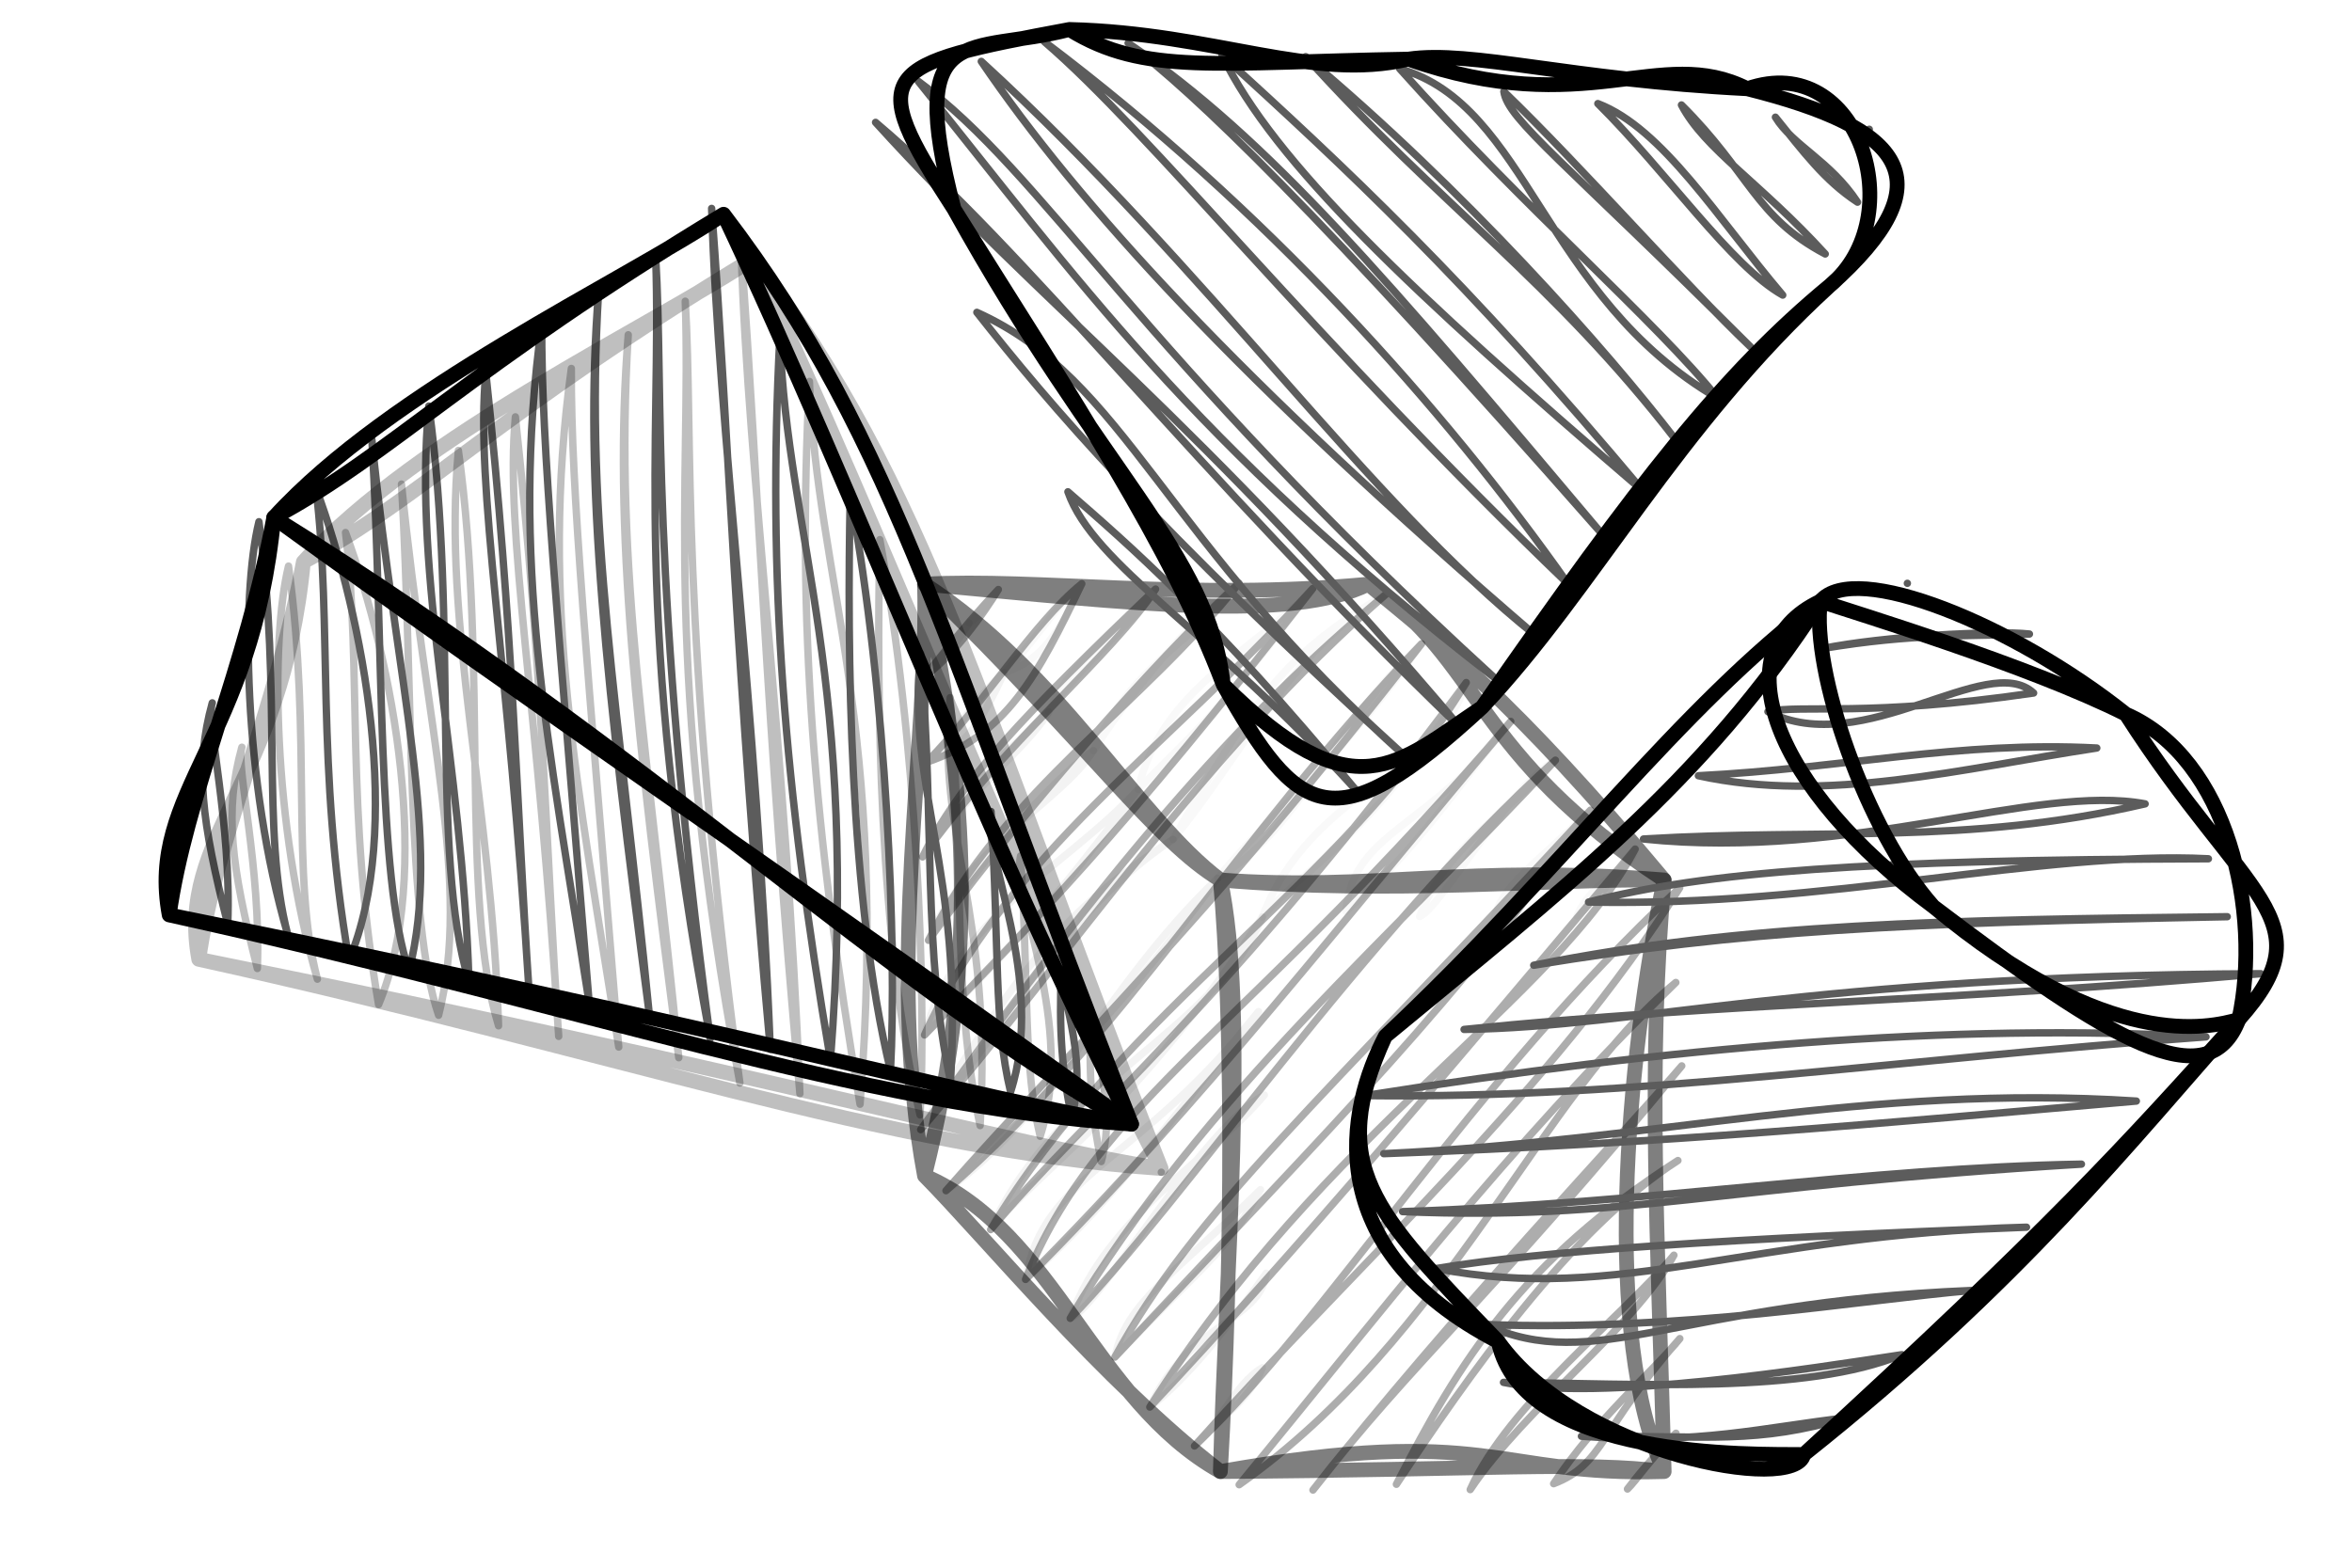 <?xml version="1.0" encoding="UTF-8"?>
<!-- Do not edit this file with editors other than diagrams.net -->
<!DOCTYPE svg PUBLIC "-//W3C//DTD SVG 1.1//EN" "http://www.w3.org/Graphics/SVG/1.1/DTD/svg11.dtd">
<svg xmlns="http://www.w3.org/2000/svg" xmlns:xlink="http://www.w3.org/1999/xlink" version="1.1" width="159px" height="106px" viewBox="-0.5 -0.5 159 106" content="&lt;mxfile host=&quot;Electron&quot; modified=&quot;2023-08-27T18:50:25.024Z&quot; agent=&quot;Mozilla/5.0 (Windows NT 6.1; Win64; x64) AppleWebKit/537.36 (KHTML, like Gecko) draw.io/21.1.2 Chrome/106.0.525.199 Electron/21.4.3 Safari/537.36&quot; version=&quot;21.1.2&quot; etag=&quot;sZcsufHuw0h8UdpnRHUk&quot; type=&quot;device&quot;&gt;&lt;diagram name=&quot;Page-1&quot; id=&quot;2ZFu-DNmcuMebJm5TlA8&quot;&gt;tZbRkpsgFIafxlsHQWO8bNLd9mI725lc9BqFKBsUhxw32qcvKJq42WyaNjuZSQ4fB4X/P0A8si7bb5rWxQ/FuPQwYq1HvnoYL8nSfFvQDSBMogHkWrABBUewEb+5g8jRRjC+nyWCUhJEPYeZqiqewYxRrdVhnrZVcv7Wmub8DGwyKs/pL8GgcDRA6NjxnYu8cK9eRq6jpGOyA/uCMnU4QeTBI2utFAxR2a65tNqNugzjHi/0ThPTvIK/GYCHAa9UNm5tbl7QjYs1U6xtmDWp+VkdCgF8U9PMsoOx17ACSmlagQlT1VSMs6d0AjTb5drS5wakqLjjjOrds3mMAFsEyEfRHOKe2sz9jkNWuGFZo1/5owAQVe7Qi8jzfrLYJo+CItsArXZ8raTShjC+pY00sqy2QsqRephEa/ux+UOlYTtWTXOLbNPpxDXw9qLWweSgqXyuSg66MyntWOXOdFf1UxEcjjU0FkpxUj0Lx6ir2nx68tFYEzhv3/eZ3OBzZ1xiXJM7mu2ETXyMEArMwmNEAhzdam6uKRNG7dG7Stk33GyzVkBBqMrgMLqPtxG57m34Sd6G170FLWjV63jN0sua9VaPft7iGtWZO8JJMFc/uZP6YYJ9HM8MCGLiL5Pz/bU49yCO/9+D6LoHdoXC3CFPNOXyp9oLJ0KqAFRphBgTvkiR2w5Qb7wZd2jZ5vZa9VO6F5lfd5qWdh4r1gb9oRn28XCALmzcDTzp44EvPzoG/+nAfeNtQO5lbhjNtxYKzmxdvLO14tu3lmker96+7+T/C3n4Aw==&lt;/diagram&gt;&lt;/mxfile&gt;"><defs/><g><path d="M 62 39 L 92 39 L 112 59 L 112 99 L 82 99 L 62 79 L 62 39 Z" fill="none" stroke="none" pointer-events="all"/><path d="M 62 39 L 92 39 L 112 59 L 82 59 Z" fill="none" stroke="none" pointer-events="all"/><path d="M 62 39 L 82 59 L 82 99 L 62 79 Z" fill="none" stroke="none" pointer-events="all"/><path d="M 82 99 L 82 59 L 62 39 M 82 59 L 112 59" fill="none" stroke="none" pointer-events="all"/><path d="M 62 39 C 62 39 62 39 62 39 M 62 39 C 62 39 62 39 62 39 M 61.74 45.4 C 63.84 44.1 66.1 40.83 66.99 39.36 M 61.74 45.4 C 62.76 44.52 63.98 42.56 66.99 39.36 M 62.13 51.04 C 67.49 49.26 69.64 45.23 72.63 38.97 M 62.13 51.04 C 66.01 47.15 69.33 41.63 72.63 38.97 M 61.87 57.44 C 64.43 52.27 68.66 47.91 77.62 39.33 M 61.87 57.44 C 66.92 50.23 74.91 43.56 77.62 39.33 M 62.27 63.08 C 67.43 52.87 76.8 47.21 83.26 38.93 M 62.27 63.08 C 70.31 52.07 79.51 42.3 83.26 38.93 M 62 69.48 C 67.53 57.35 78.38 50.14 88.25 39.29 M 62 69.48 C 69.39 61.81 75.1 56.18 88.25 39.29 M 61.74 75.88 C 74.4 58.28 82.84 48.28 93.23 39.65 M 61.74 75.88 C 72.26 63.66 80.63 50.66 93.23 39.65 M 63.45 80.01 C 71.85 70.46 80.64 62.27 95.6 43.03 M 63.45 80.01 C 75.62 69.44 82.88 56.31 95.6 43.03 M 66.47 82.64 C 75.52 67.54 90.24 59.47 98.62 45.65 M 66.47 82.64 C 72.9 74.95 82.37 67.5 98.62 45.65 M 68.83 86.01 C 73.57 74.08 83.96 69 101.63 48.28 M 68.83 86.01 C 80.8 74.05 90.54 61.38 101.63 48.28 M 71.85 88.64 C 79.32 81.01 91.85 62.4 104.65 50.9 M 71.85 88.64 C 80.82 73.56 94.26 62.23 104.65 50.9 M 74.87 91.26 C 89.9 75.25 98.34 66.94 107.02 54.28 M 74.87 91.26 C 80.31 81.32 88.64 74.17 107.02 54.28 M 77.23 94.64 C 89.02 75.93 104.7 67.1 110.04 56.91 M 77.23 94.64 C 87.02 84.22 97.93 71.31 110.04 56.91 M 80.25 97.27 C 89.42 88.55 98.71 72.93 113.05 59.53 M 80.25 97.27 C 91.41 84.77 104.54 73.12 113.05 59.53 M 83.27 99.89 C 97.46 89.89 103.74 73.35 112.79 65.93 M 83.27 99.89 C 92.74 88.39 101.33 77.12 112.79 65.93 M 88.26 100.25 C 97.63 88.34 109.65 75.73 113.19 71.57 M 88.26 100.25 C 94.86 91.71 100.42 87.1 113.19 71.57 M 93.9 99.86 C 98.17 91.5 102.35 84.78 112.93 77.97 M 93.9 99.86 C 98.68 92.63 105.7 82.58 112.93 77.97 M 98.89 100.22 C 101.49 94.4 109.21 88.52 112.66 84.37 M 98.89 100.22 C 102.66 94.58 109.91 89.36 112.66 84.37 M 104.53 99.82 C 107.92 98.52 107.57 96.23 113.06 90.01 M 104.53 99.82 C 107.43 95.42 111.39 92.1 113.06 90.01 M 109.52 100.18 C 109.68 100 110.53 98.76 112.8 96.41 M 109.52 100.18 C 110.15 99.57 110.91 98.33 112.8 96.41" fill="none" stroke="#5c5c5c" stroke-opacity="0.5" stroke-width="0.5" stroke-linejoin="round" stroke-linecap="round" stroke-miterlimit="10" pointer-events="all"/><path d="M 62 39 M 62 39 C 76.35 40.32 86.79 41.56 92 39 M 62 39 C 69.54 38.57 80 40.12 92 39 M 92 39 C 99.67 44.15 99 50.54 112 59 M 92 39 C 96.5 42.71 101.85 46.84 112 59 M 112 59 C 109.39 71.41 107.85 89.96 112 99 M 112 59 C 110.87 71.61 111.57 82.98 112 99 M 112 99 C 100.52 99.34 100.33 95.76 82 99 M 112 99 C 106.79 98.3 100.01 98.88 82 99 M 82 99 C 73.38 94.17 70.86 82.81 62 79 M 82 99 C 74.12 92.91 66.1 83.15 62 79 M 62 79 C 65.94 63.43 64.63 51.65 62 39 M 62 79 C 59.36 64.82 62.3 49.32 62 39 M 62 39 C 62 39 62 39 62 39 M 62 39 C 62 39 62 39 62 39" fill="none" stroke="rgb(0, 0, 0)" stroke-opacity="0.5" stroke-linejoin="round" stroke-linecap="round" stroke-miterlimit="10" pointer-events="all"/><path d="M 62 39 C 62 39 62 39 62 39 M 62 39 C 62 39 62 39 62 39 M 65.02 41.62 C 65.81 41.14 66.65 39.91 66.99 39.36 M 65.02 41.62 C 65.4 41.3 65.86 40.56 66.99 39.36 M 67.38 45 C 70.06 44.11 71.14 42.1 72.63 38.97 M 67.38 45 C 69.32 43.06 70.98 40.3 72.63 38.97 M 70.4 47.63 C 71.36 45.3 73.24 43.41 77.62 39.33 M 70.4 47.63 C 72.67 44.28 76.53 41.22 77.62 39.33 M 73.42 50.25 C 75.83 44.47 81.32 42.01 83.26 38.93 M 73.42 50.25 C 76.97 44.71 81.51 40.1 83.26 38.93 M 76.44 52.88 C 78.01 46.05 84.26 43.59 88.25 39.29 M 76.44 52.88 C 79.82 49.4 81.96 47.77 88.25 39.29 M 78.8 56.25 C 84.61 46.15 86.55 43.63 93.23 39.65 M 78.8 56.25 C 83.69 50.31 86.56 43.62 93.23 39.65 M 81.82 58.88 C 85.57 54.25 90.06 51.02 95.6 43.03 M 81.82 58.88 C 87.98 55.05 89.25 48.81 95.6 43.03 M 84.84 61.5 C 88.04 52.99 96.92 51.62 98.62 45.65 M 84.84 61.5 C 87.39 58.39 92.77 55.65 98.62 45.65 M 90.48 61.11 C 91.02 55.62 96.06 55.66 101.63 48.28 M 90.48 61.11 C 95.25 57.05 98.3 52.3 101.63 48.28 M 95.47 61.47 C 96.84 60.98 101.63 52.53 104.65 50.9 M 95.47 61.47 C 97.27 56.57 101.92 54.11 104.65 50.9 M 100.46 61.83 C 104.51 57.56 105.37 57.28 107.02 54.28 M 100.46 61.83 C 100.98 59.33 103.03 58.2 107.02 54.28 M 106.1 61.43 C 107.42 58.56 109.84 58.53 110.04 56.91 M 106.1 61.43 C 107.29 60.54 108.72 58.78 110.04 56.91" fill="none" stroke="#000000" stroke-opacity="0.025" stroke-width="0.5" stroke-linejoin="round" stroke-linecap="round" stroke-miterlimit="10" pointer-events="all"/><path d="M 62 39 C 62 39 62 39 62 39 M 62 39 C 62 39 62 39 62 39 M 61.74 45.4 C 63.05 44.59 64.46 42.54 65.02 41.62 M 61.74 45.4 C 62.38 44.85 63.14 43.63 65.02 41.62 M 62.13 51.04 C 64.81 50.15 65.89 48.14 67.38 45 M 62.13 51.04 C 64.07 49.1 65.73 46.33 67.38 45 M 61.87 57.44 C 63 54.68 65.23 52.45 70.4 47.63 M 61.87 57.44 C 64.55 53.49 69.12 49.87 70.4 47.63 M 62.27 63.08 C 65 56.53 71.22 53.74 73.42 50.25 M 62.27 63.08 C 66.29 56.8 71.44 51.58 73.42 50.25 M 62 69.48 C 64.13 61.44 71.47 58.26 76.44 52.88 M 62 69.48 C 66.13 65.23 68.84 63.04 76.44 52.88 M 61.74 75.88 C 68.6 64.62 71.54 60.95 78.8 56.25 M 61.74 75.88 C 67.5 68.96 71.22 61.31 78.8 56.25 M 63.45 80.01 C 68.36 74.15 73.93 69.68 81.82 58.88 M 63.45 80.01 C 71.11 74.49 73.88 66.53 81.82 58.88 M 66.47 82.64 C 71.13 72.47 81.48 69.43 84.84 61.5 M 66.47 82.64 C 69.99 78.38 76.39 74.46 84.84 61.5 M 68.83 86.01 C 70.02 78.82 76.54 78.19 84.58 67.9 M 68.83 86.01 C 75.29 80.28 79.69 73.74 84.58 67.9 M 71.85 88.64 C 73.81 87.94 80.65 75.87 84.97 73.54 M 71.85 88.64 C 74.43 81.64 81.07 78.13 84.97 73.54 M 74.87 91.26 C 80.96 84.87 82.24 84.44 84.71 79.94 M 74.87 91.26 C 75.66 87.51 78.73 85.82 84.71 79.94 M 77.23 94.64 C 79.87 88.89 84.71 88.84 85.1 85.59 M 77.23 94.64 C 79.61 92.85 82.47 89.34 85.1 85.59 M 80.25 97.27 C 81.58 96.38 82.99 93.02 84.84 91.98 M 80.25 97.27 C 81.78 95.53 84 94.18 84.84 91.98" fill="none" stroke="#000000" stroke-opacity="0.05" stroke-width="0.5" stroke-linejoin="round" stroke-linecap="round" stroke-miterlimit="10" pointer-events="all"/><path d="M 82 99 M 82 99 C 82.33 85.83 83.91 67.75 82 59 M 82 99 C 82.87 83.7 82.81 68.18 82 59 M 82 59 C 76.38 54.78 71.22 45 62 39 M 82 59 C 77.55 56.3 73.63 50.37 62 39 M 82 59 M 82 59 C 92.33 59.75 98.62 57.93 112 59 M 82 59 C 93.44 59.99 104.12 58.92 112 59" fill="none" stroke="rgb(0, 0, 0)" stroke-opacity="0.5" stroke-linejoin="round" stroke-linecap="round" stroke-miterlimit="10" pointer-events="all"/><path d="M 102 48.2 C 102 43.12 110.95 39 122 39 C 127.3 39 132.39 39.97 136.14 41.69 C 139.89 43.42 142 45.76 142 48.2 L 142 89.8 C 142 94.88 133.05 99 122 99 C 110.95 99 102 94.88 102 89.8 Z" fill="none" stroke="none" transform="rotate(45,122,69)" pointer-events="all"/><path d="M 142 48.2 C 142 53.28 133.05 57.4 122 57.4 C 110.95 57.4 102 53.28 102 48.2" fill="none" stroke="none" transform="rotate(45,122,69)" pointer-events="all"/><path d="M 105.3 43.19 C 105.3 43.19 105.3 43.19 105.3 43.19 M 105.3 43.19 C 105.3 43.19 105.3 43.19 105.3 43.19 M 104.38 50.34 C 108.01 45.25 110.7 42.88 113.56 39.78 M 104.38 50.34 C 106.66 46.9 111.66 41.31 113.56 39.78 M 104.77 55.99 C 111.64 53.78 112.33 42.55 116.58 42.4 M 104.77 55.99 C 106.08 53.98 109.78 51.52 116.58 42.4 M 104.51 62.38 C 111.95 57.62 116.79 49.4 122.23 42.01 M 104.51 62.38 C 111.1 55.09 115.29 48.26 122.23 42.01 M 104.91 68.03 C 115.97 59.06 121.03 46.59 127.21 42.37 M 104.91 68.03 C 113.02 58.88 120.63 52.92 127.21 42.37 M 105.3 73.67 C 116.86 62.6 124.59 49.44 132.86 41.97 M 105.3 73.67 C 109.47 66.59 116.52 58.41 132.86 41.97 M 105.7 79.31 C 114.06 67.66 121.23 59.74 136.53 43.84 M 105.7 79.31 C 113.83 67.13 123.26 57.41 136.53 43.84 M 105.44 85.71 C 113.73 77.19 119.39 66.62 140.86 44.96 M 105.44 85.71 C 116.5 72.13 127.21 61.26 140.86 44.96 M 103.86 93.62 C 116.07 76.81 128.43 62.05 141.26 50.6 M 103.86 93.62 C 117.1 80.71 127.32 66.71 141.26 50.6 M 107.54 95.49 C 120.02 81.8 127.24 69.09 141 57 M 107.54 95.49 C 120.59 81.45 129.74 70.41 141 57 M 111.21 97.36 C 122.29 87.17 124.94 81.22 141.39 62.64 M 111.21 97.36 C 122.66 85.14 131.31 73.08 141.39 62.64 M 115.54 98.47 C 125.94 91.48 129 81.75 141.78 68.28 M 115.54 98.47 C 119.88 92.4 128.02 83.17 141.78 68.28 M 120.53 98.83 C 128.26 95.95 128.61 88.67 142.18 73.93 M 120.53 98.83 C 130.15 89.93 137.4 79.6 142.18 73.93 M 124.2 100.7 C 129.77 97.05 138.37 85.14 141.92 80.33 M 124.2 100.7 C 130.78 94.24 139.26 86.77 141.92 80.33 M 130.5 99.55 C 136.81 93.19 139.18 91.64 142.31 85.97 M 130.5 99.55 C 136.55 94.34 138.82 90.35 142.31 85.97" fill="none" stroke="#5c5c5c" stroke-width="0.5" stroke-linejoin="round" stroke-linecap="round" stroke-miterlimit="10" transform="rotate(45,122,69)" pointer-events="all"/><path d="M 102 48.2 M 102 48.2 C 101.68 44.6 112.34 40.09 122 39 M 102 48.2 C 104.24 47.09 115 41.32 122 39 M 122 39 C 136.66 42.21 141.48 39.13 142 48.2 M 122 39 C 129.02 36.24 137.99 41.96 142 48.2 M 142 48.2 C 142.64 59.17 144.12 71.3 142 89.8 M 142 48.2 C 142.61 59.74 142.99 67.13 142 89.8 M 142 89.8 C 143.49 92.02 131.27 100.55 122 99 M 142 89.8 C 139.54 92.21 128.9 103.45 122 99 M 122 99 C 109.73 98.77 105.35 98.84 102 89.8 M 122 99 C 108.85 103.18 103.65 95.07 102 89.8 M 102 89.8 C 103.43 74.63 105.1 62.46 102 48.2 M 102 89.8 C 102.52 73.36 100.31 60.06 102 48.2" fill="none" stroke="rgb(0, 0, 0)" stroke-linejoin="round" stroke-linecap="round" stroke-miterlimit="10" transform="rotate(45,122,69)" pointer-events="all"/><path d="M 142 48.2 M 142 48.2 C 144.35 53.47 136.98 55.35 122 57.4 M 142 48.2 C 140.97 50.03 137.4 55.99 122 57.4 M 122 57.4 C 108.76 59.4 99.43 55.32 102 48.2 M 122 57.4 C 115.12 57.01 104.84 51.94 102 48.2" fill="none" stroke="rgb(0, 0, 0)" stroke-linejoin="round" stroke-linecap="round" stroke-miterlimit="10" transform="rotate(45,122,69)" pointer-events="all"/><path d="M 64.27 31.39 L 64.27 8.39 Q 64.27 -7.11 77.04 1.67 L 107.5 22.61 Q 120.27 31.39 107.5 40.17 L 77.04 61.11 Q 64.27 69.89 64.27 54.39 Z" fill="none" stroke="none" transform="rotate(95,92.27,31.39)" pointer-events="all"/><path d="M 66.28 -0.06 C 66.28 -0.06 66.28 -0.06 66.28 -0.06 M 66.28 -0.06 C 66.28 -0.06 66.28 -0.06 66.28 -0.06 M 66.02 6.33 C 67.82 5.01 68.63 2.38 71.26 0.3 M 66.02 6.33 C 68.15 4.28 70 2.65 71.26 0.3 M 65.75 12.73 C 69.91 7.74 72.86 7.11 74.94 2.17 M 65.75 12.73 C 68.61 10.9 70.5 6.99 74.94 2.17 M 66.15 18.37 C 70.37 13.3 76.32 8.42 77.96 4.79 M 66.15 18.37 C 67.44 13.85 73.22 9.59 77.96 4.79 M 65.89 24.77 C 67.77 24.35 70.29 20.2 81.63 6.66 M 65.89 24.77 C 70.49 19.08 77.85 11.41 81.63 6.66 M 64.97 31.92 C 66.68 23.03 79.45 20.95 85.31 8.53 M 64.97 31.92 C 73.62 22.71 80.44 13.2 85.31 8.53 M 64.71 38.32 C 72.73 26.83 82.68 16.33 88.33 11.15 M 64.71 38.32 C 73.89 28.47 78.41 20.3 88.33 11.15 M 65.1 43.97 C 72.05 39.79 79.82 30 92 13.02 M 65.1 43.97 C 71.89 35.08 78.72 26.27 92 13.02 M 64.84 50.36 C 67.75 45.69 74.97 36.64 95.02 15.65 M 64.84 50.36 C 70.52 40.24 79.1 31.63 95.02 15.65 M 65.24 56.01 C 70.64 48.45 83.85 35.97 98.7 17.52 M 65.24 56.01 C 75.17 40.13 87.52 26.96 98.7 17.52 M 66.94 60.14 C 75.89 52.84 86.87 40.99 102.37 19.39 M 66.94 60.14 C 79.7 43.5 94.33 31.52 102.37 19.39 M 68.65 64.27 C 80.79 52.57 91.35 43.81 105.39 22.01 M 68.65 64.27 C 74.11 55.26 85.56 47.92 105.39 22.01 M 71.67 66.9 C 79.28 56.08 93.26 43.45 109.06 23.88 M 71.67 66.9 C 83.1 54.56 89.87 43.18 109.06 23.88 M 83.87 58.96 C 87.55 48.43 98.03 45.28 111.43 27.26 M 83.87 58.96 C 89.6 53.57 97.16 45.98 111.43 27.26 M 95.42 51.77 C 100.21 49.62 103.85 41.37 113.79 30.64 M 95.42 51.77 C 98.56 47.45 103.03 41.24 113.79 30.64" fill="none" stroke="#5c5c5c" stroke-width="0.5" stroke-linejoin="round" stroke-linecap="round" stroke-miterlimit="10" transform="rotate(95,92.27,31.39)" pointer-events="all"/><path d="M 64.27 31.39 M 64.27 31.39 C 67.43 19.04 61.79 14.55 64.27 8.39 M 64.27 31.39 C 63.27 27.16 64.72 20.47 64.27 8.39 M 64.27 8.39 C 66.01 -2.49 69.28 -5.63 77.04 1.67 M 64.27 8.39 C 60.98 1.08 71.99 -3.46 77.04 1.67 M 77.04 1.67 C 87.4 11.19 98.93 15.83 107.5 22.61 M 77.04 1.67 C 83.57 8.3 91.3 13.32 107.5 22.61 M 107.5 22.61 C 117.67 31.85 115.95 34.37 107.5 40.17 M 107.5 22.61 C 111.83 28.02 115.49 30.58 107.5 40.17 M 107.5 40.17 C 98.69 41.92 94.07 49.61 77.04 61.11 M 107.5 40.17 C 98.49 44.51 89.3 51.84 77.04 61.11 M 77.04 61.11 C 68.21 68.02 67.78 66.97 64.27 54.39 M 77.04 61.11 C 64.4 65.61 66.6 60.92 64.27 54.39 M 64.27 54.39 C 66.94 49.08 65.62 44.32 64.27 31.39 M 64.27 54.39 C 63.65 44.53 66.37 37.74 64.27 31.39" fill="none" stroke="rgb(0, 0, 0)" stroke-linejoin="round" stroke-linecap="round" stroke-miterlimit="10" transform="rotate(95,92.27,31.39)" pointer-events="all"/><path d="M 41 20 L 77 76 L 53 90 L 17 83 Z" fill="none" stroke="none" transform="translate(2,3)rotate(135,47,55)" pointer-events="all" opacity="0.25"/><path d="M 41 20 L 77 76 L 53 90 L 17 83 Z" fill="none" stroke="none" transform="rotate(135,47,55)" pointer-events="all"/><path d="M 41 20 L 53 90" fill="none" stroke="none" transform="rotate(135,47,55)" pointer-events="all"/><path d="M 41.17 19.81 C 41.17 19.81 41.17 19.81 41.17 19.81 M 41.17 19.81 C 41.17 19.81 41.17 19.81 41.17 19.81 M 36.97 30.73 C 37.85 30.28 39.73 25.31 43.53 23.19 M 36.97 30.73 C 40.02 27.93 41.8 25.84 43.53 23.19 M 32.77 41.66 C 35.19 40.2 38.15 30.94 45.24 27.32 M 32.77 41.66 C 38.99 34.63 42.66 31.53 45.24 27.32 M 28.57 52.59 C 35.89 46.65 36.66 40.42 47.6 30.7 M 28.57 52.59 C 36.11 43.69 42.75 38.23 47.6 30.7 M 24.38 63.51 C 31.97 56.24 43.76 44.24 49.96 34.08 M 24.38 63.51 C 32.18 52.19 43.69 39.72 49.96 34.08 M 20.18 74.44 C 29.44 64.47 32.73 54.23 52.32 37.46 M 20.18 74.44 C 32.37 63.45 41.4 52.84 52.32 37.46 M 17.29 83.85 C 27.75 71.69 37.98 60.9 54.69 40.84 M 17.29 83.85 C 27.61 72.87 38.73 58.13 54.69 40.84 M 22.28 84.21 C 30.87 75.01 40.66 68.12 57.05 44.22 M 22.28 84.21 C 28.33 77.37 38.01 69.09 57.05 44.22 M 26.61 85.33 C 38.67 74.66 45.71 64.22 58.76 48.35 M 26.61 85.33 C 36.51 76.92 45.15 66.05 58.76 48.35 M 30.94 86.44 C 43.75 76.71 50.48 66.32 61.12 51.73 M 30.94 86.44 C 36.73 80.71 44.1 71.79 61.12 51.73 M 35.93 86.8 C 41.98 81.79 48.55 72 63.48 55.11 M 35.93 86.8 C 46.98 73.08 55.05 64.77 63.48 55.11 M 40.26 87.92 C 49.41 80.32 55.62 69.36 65.85 58.49 M 40.26 87.92 C 49.16 76.15 61.64 66.42 65.85 58.49 M 44.59 89.03 C 55.39 75.8 60.39 66.53 68.21 61.86 M 44.59 89.03 C 54.1 78.36 65.28 67.88 68.21 61.86 M 49.58 89.39 C 53.55 80.77 61.77 68.85 70.57 65.24 M 49.58 89.39 C 55.38 82 62.86 76.15 70.57 65.24 M 53.91 90.51 C 58.22 87.91 67.05 78.93 72.28 69.38 M 53.91 90.51 C 60.98 81.18 68.63 75.63 72.28 69.38 M 64.8 84.08 C 65.91 83.59 69.7 77.32 74.64 72.76 M 64.8 84.08 C 68.71 81.87 70.97 78.94 74.64 72.76" fill="none" stroke="#000000" stroke-width="0.5" stroke-linejoin="round" stroke-linecap="round" stroke-miterlimit="10" transform="translate(2,3)rotate(135,47,55)" pointer-events="all" opacity="0.25"/><path d="M 41.17 19.81 C 41.17 19.81 41.17 19.81 41.17 19.81 M 41.17 19.81 C 41.17 19.81 41.17 19.81 41.17 19.81 M 36.97 30.73 C 37.85 30.28 39.73 25.31 43.53 23.19 M 36.97 30.73 C 40.02 27.93 41.8 25.84 43.53 23.19 M 32.77 41.66 C 35.19 40.2 38.15 30.94 45.24 27.32 M 32.77 41.66 C 38.99 34.63 42.66 31.53 45.24 27.32 M 28.57 52.59 C 35.89 46.65 36.66 40.42 47.6 30.7 M 28.57 52.59 C 36.11 43.69 42.75 38.23 47.6 30.7 M 24.38 63.51 C 31.97 56.24 43.76 44.24 49.96 34.08 M 24.38 63.51 C 32.18 52.19 43.69 39.72 49.96 34.08 M 20.18 74.44 C 29.44 64.47 32.73 54.23 52.32 37.46 M 20.18 74.44 C 32.37 63.45 41.4 52.84 52.32 37.46 M 17.29 83.85 C 27.75 71.69 37.98 60.9 54.69 40.84 M 17.29 83.85 C 27.61 72.87 38.73 58.13 54.69 40.84 M 22.28 84.21 C 30.87 75.01 40.66 68.12 57.05 44.22 M 22.28 84.21 C 28.33 77.37 38.01 69.09 57.05 44.22 M 26.61 85.33 C 38.67 74.66 45.71 64.22 58.76 48.35 M 26.61 85.33 C 36.51 76.92 45.15 66.05 58.76 48.35 M 30.94 86.44 C 43.75 76.71 50.48 66.32 61.12 51.73 M 30.94 86.44 C 36.73 80.71 44.1 71.79 61.12 51.73 M 35.93 86.8 C 41.98 81.79 48.55 72 63.48 55.11 M 35.93 86.8 C 46.98 73.08 55.05 64.77 63.48 55.11 M 40.26 87.92 C 49.41 80.32 55.62 69.36 65.85 58.49 M 40.26 87.92 C 49.16 76.15 61.64 66.42 65.85 58.49 M 44.59 89.03 C 55.39 75.8 60.39 66.53 68.21 61.86 M 44.59 89.03 C 54.1 78.36 65.28 67.88 68.21 61.86 M 49.58 89.39 C 53.55 80.77 61.77 68.85 70.57 65.24 M 49.58 89.39 C 55.38 82 62.86 76.15 70.57 65.24 M 53.91 90.51 C 58.22 87.91 67.05 78.93 72.28 69.38 M 53.91 90.51 C 60.98 81.18 68.63 75.63 72.28 69.38 M 64.8 84.08 C 65.91 83.59 69.7 77.32 74.64 72.76 M 64.8 84.08 C 68.71 81.87 70.97 78.94 74.64 72.76" fill="none" stroke="#5c5c5c" stroke-width="0.5" stroke-linejoin="round" stroke-linecap="round" stroke-miterlimit="10" transform="rotate(135,47,55)" pointer-events="all"/><path d="M 41 20 M 41 20 C 46.85 27.99 55.58 43.74 77 76 M 41 20 C 53.16 33.94 61.65 52 77 76 M 77 76 C 72.19 82.99 64.7 80.34 53 90 M 77 76 C 70.6 80.84 61.39 84.23 53 90 M 53 90 C 41.31 90.55 25.04 84.6 17 83 M 53 90 C 44.4 87.4 36.57 87.84 17 83 M 17 83 C 19.61 63.61 27.51 51.09 41 20 M 17 83 C 24.04 63.32 34.39 40.68 41 20" fill="none" stroke="#000000" stroke-linejoin="round" stroke-linecap="round" stroke-miterlimit="10" transform="translate(2,3)rotate(135,47,55)" pointer-events="all" opacity="0.25"/><path d="M 41 20 M 41 20 C 46.85 27.99 55.58 43.74 77 76 M 41 20 C 53.16 33.94 61.65 52 77 76 M 77 76 C 72.19 82.99 64.7 80.34 53 90 M 77 76 C 70.6 80.84 61.39 84.23 53 90 M 53 90 C 41.31 90.55 25.04 84.6 17 83 M 53 90 C 44.4 87.4 36.57 87.84 17 83 M 17 83 C 19.61 63.61 27.51 51.09 41 20 M 17 83 C 24.04 63.32 34.39 40.68 41 20" fill="none" stroke="rgb(0, 0, 0)" stroke-linejoin="round" stroke-linecap="round" stroke-miterlimit="10" transform="rotate(135,47,55)" pointer-events="all"/><path d="M 41 20 M 41 20 C 45.18 45.86 49.64 68.84 53 90 M 41 20 C 46.12 38.2 46.09 60.29 53 90" fill="none" stroke="rgb(0, 0, 0)" stroke-linejoin="round" stroke-linecap="round" stroke-miterlimit="10" transform="rotate(135,47,55)" pointer-events="all"/></g></svg>